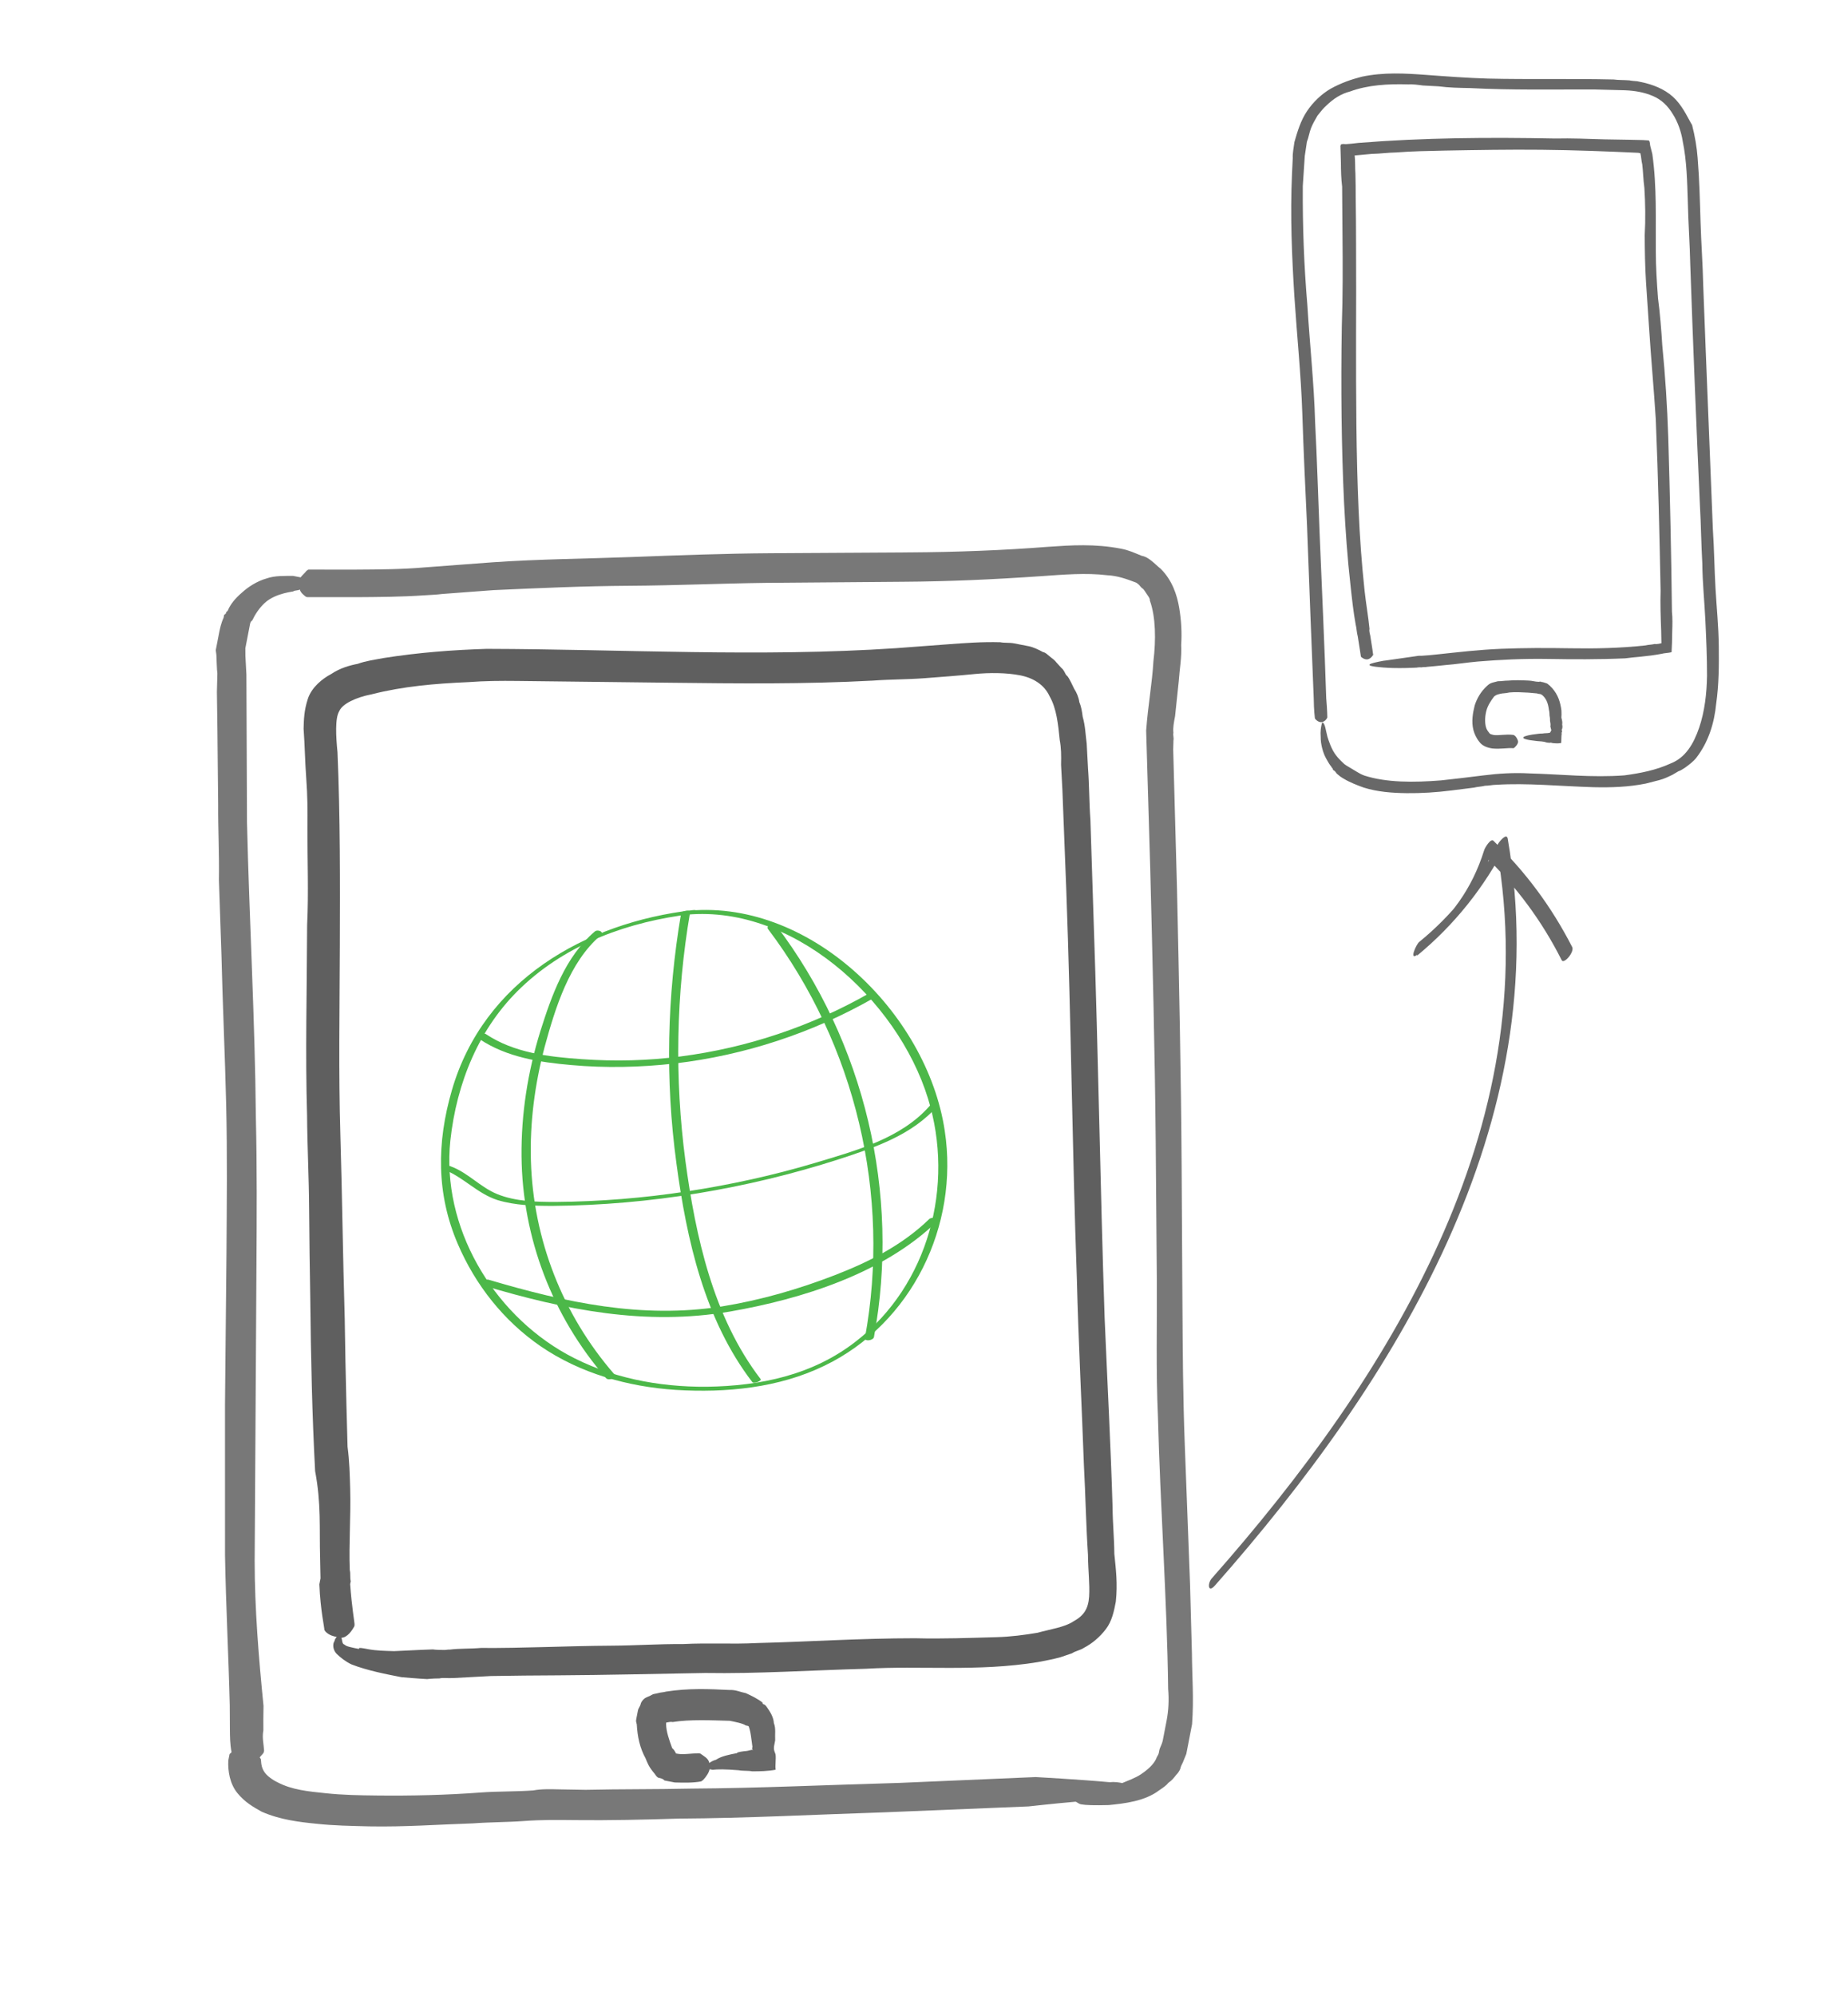 <svg width="113" height="122" viewBox="0 0 113 122" fill="none" xmlns="http://www.w3.org/2000/svg">
<path d="M19.572 95.149C19.575 95.62 19.595 96 19.598 96.471L19.563 96.652L19.528 96.833C19.592 98.444 19.852 99.529 19.834 99.62L19.907 99.728C20.144 99.962 20.416 100.015 20.597 100.05C20.597 100.05 20.489 100.123 20.454 100.304C20.328 100.468 20.349 100.848 20.585 101.082C20.822 101.316 21.15 101.568 21.495 101.729C22.457 102.103 23.635 102.332 24.541 102.507C25.465 102.592 26.118 102.625 26.118 102.625C26.118 102.625 26.407 102.587 26.878 102.584C27.077 102.529 27.349 102.581 27.729 102.561C28.489 102.52 29.25 102.479 30.01 102.439C31.332 102.413 32.744 102.404 34.157 102.396C36.981 102.379 40.005 102.307 43.119 102.252C46.307 102.305 49.547 102.087 52.951 101.994C56.282 101.793 59.779 102.189 63.469 101.587C63.958 101.494 64.446 101.4 64.844 101.289L65.549 101.049C65.765 100.903 66.055 100.865 66.271 100.719C66.795 100.444 67.245 100.061 67.622 99.57C68 99.079 68.123 98.445 68.228 97.901C68.348 96.795 68.234 95.927 68.138 94.968C68.132 94.026 68.036 93.067 68.031 92.125C67.918 88.341 67.714 84.54 67.545 80.557C67.281 72.699 67.16 64.587 66.876 56.349C66.809 54.267 66.742 52.185 66.675 50.103C66.597 49.053 66.609 48.021 66.53 46.971L66.448 45.451C66.372 44.872 66.37 44.401 66.203 43.804C66.165 43.515 66.127 43.225 65.999 42.918C65.961 42.629 65.832 42.322 65.686 42.105L65.484 41.69C65.411 41.582 65.356 41.383 65.192 41.257C65.119 41.149 65.063 40.95 64.9 40.824L64.59 40.482C64.517 40.374 64.353 40.248 64.189 40.122C64.025 39.996 63.952 39.888 63.771 39.853C63.517 39.71 63.172 39.549 62.9 39.496L62.447 39.408L61.993 39.32C61.721 39.268 61.432 39.306 61.16 39.253C60.037 39.223 58.987 39.302 57.937 39.381C56.887 39.459 55.838 39.538 54.788 39.617C46.497 40.173 38.128 39.68 29.762 39.658C27.68 39.724 25.58 39.882 23.445 40.221C22.957 40.314 22.378 40.39 21.872 40.574C21.384 40.667 20.787 40.834 20.246 41.199C19.723 41.474 19.056 42.003 18.825 42.711C18.593 43.418 18.579 43.98 18.564 44.541C18.642 45.591 18.648 46.533 18.727 47.583C18.805 48.632 18.811 49.574 18.799 50.606C18.793 52.58 18.877 54.572 18.78 56.528C18.767 60.476 18.664 64.406 18.777 68.19C18.789 70.073 18.89 71.974 18.902 73.857C18.913 75.74 18.942 77.533 18.971 79.326C19.011 83.001 19.086 86.496 19.269 89.917C19.643 91.871 19.526 93.447 19.572 95.149ZM20.812 69.337C20.699 65.553 20.767 61.804 20.78 57.856C20.793 53.908 20.805 49.961 20.637 45.978C20.541 45.019 20.479 43.878 20.748 43.46C20.927 43.024 21.758 42.621 22.734 42.434C24.615 41.952 26.624 41.777 28.615 41.693C29.665 41.614 30.607 41.608 31.639 41.62C32.671 41.632 33.703 41.644 34.736 41.656C36.8 41.68 38.865 41.704 40.929 41.728C45.058 41.776 49.187 41.823 53.369 41.599C54.419 41.52 55.451 41.532 56.501 41.454C57.551 41.375 58.601 41.296 59.56 41.2C60.519 41.104 61.551 41.116 62.367 41.274C63.183 41.432 63.855 41.844 64.186 42.567C64.606 43.307 64.703 44.266 64.799 45.225C64.892 45.714 64.895 46.184 64.881 46.746L64.962 48.267C65.046 50.258 65.113 52.34 65.198 54.331C65.5 62.478 65.565 70.391 65.847 78.158C65.942 82.033 66.146 85.835 66.277 89.528C66.379 91.429 66.407 93.221 66.527 95.032C66.532 95.973 66.646 96.842 66.596 97.584C66.546 98.327 66.277 98.745 65.646 99.093C65.105 99.459 64.236 99.572 63.441 99.794C62.663 99.926 61.794 100.04 60.943 100.063C59.241 100.109 57.63 100.173 55.946 100.129C52.559 100.131 49.319 100.35 46.295 100.422C44.775 100.503 43.289 100.404 41.769 100.485C40.266 100.476 38.836 100.575 37.423 100.583C34.599 100.6 31.937 100.743 29.402 100.722C28.732 100.78 28.08 100.748 27.501 100.824C27.411 100.806 27.212 100.862 27.121 100.844C26.65 100.847 26.469 100.812 26.469 100.812C26.469 100.812 25.238 100.855 24.097 100.917C23.536 100.902 22.974 100.887 22.521 100.799C22.159 100.729 21.887 100.676 21.96 100.784C21.506 100.697 21.144 100.626 21.071 100.518C20.89 100.483 20.942 100.211 20.869 100.103C21.249 100.082 21.518 99.664 21.662 99.41C21.679 99.319 21.679 99.319 21.679 99.319C21.697 99.229 21.51 98.252 21.411 96.822L21.429 96.731L21.446 96.641C21.391 96.442 21.443 96.17 21.388 95.971C21.324 94.36 21.459 92.693 21.412 90.991C21.389 90.14 21.366 89.289 21.252 88.421C21.229 87.57 21.206 86.719 21.183 85.868C21.136 84.166 21.108 82.373 21.079 80.581C20.965 76.796 20.925 73.121 20.812 69.337Z" fill="#5F5F5F"/>
<path d="M13.96 107.604C13.928 108.256 14.059 109.034 14.516 109.592C14.972 110.151 15.48 110.438 15.989 110.725C17.115 111.225 18.311 111.363 19.326 111.465C20.431 111.585 21.463 111.597 22.586 111.627C24.741 111.668 26.841 111.511 28.923 111.444C29.973 111.365 31.005 111.377 32.055 111.299C33.105 111.22 34.137 111.232 35.169 111.244C37.234 111.268 39.407 111.219 41.489 111.152C45.726 111.127 49.908 110.902 54.072 110.769L62.889 110.408C62.889 110.408 64.427 110.236 65.766 110.12C65.857 110.137 65.93 110.245 66.111 110.281C66.383 110.333 66.944 110.348 67.795 110.325C68.755 110.229 70.003 110.094 70.886 109.419C71.103 109.273 71.319 109.127 71.445 108.963C71.662 108.817 71.787 108.653 71.913 108.489C72.147 108.253 72.182 108.071 72.182 108.071C72.218 107.89 72.343 107.726 72.361 107.636L72.539 107.2C72.574 107.019 72.61 106.837 72.627 106.747L72.68 106.475L72.697 106.384C72.68 106.475 72.75 106.112 72.785 105.931C72.82 105.75 72.856 105.568 72.891 105.387C73.008 103.811 72.891 102.472 72.883 101.059L72.767 96.804L72.445 88.277C72.337 85.435 72.32 82.61 72.303 79.785C72.286 76.96 72.269 74.135 72.253 71.311C72.219 65.661 72.095 59.994 71.97 54.326L71.738 45.817L71.753 45.255C71.788 45.074 71.715 44.966 71.75 44.784C71.712 44.495 71.783 44.132 71.853 43.77L72.076 41.65C72.126 40.907 72.266 40.182 72.225 39.421C72.275 38.679 72.234 37.918 72.103 37.141C71.972 36.363 71.677 35.459 70.966 34.757C70.802 34.631 70.566 34.397 70.402 34.271C70.238 34.146 70.074 34.02 69.802 33.967C69.367 33.789 69.022 33.628 68.569 33.54C66.937 33.224 65.507 33.323 64.077 33.422C61.308 33.638 58.465 33.745 55.64 33.762L47.166 33.812C44.341 33.829 41.499 33.937 38.656 34.044C35.814 34.152 32.989 34.169 30.129 34.367L28.029 34.524L25.93 34.682C24.59 34.798 23.178 34.807 21.765 34.815C20.824 34.821 19.792 34.809 18.85 34.814L18.742 34.888C18.616 35.051 18.508 35.124 18.382 35.288C18.201 35.253 18.11 35.235 17.929 35.2C17.458 35.203 16.806 35.171 16.3 35.355C15.703 35.521 15.162 35.887 14.82 36.197C14.37 36.58 14.118 36.907 13.957 37.252C13.94 37.343 13.831 37.416 13.831 37.416C13.814 37.507 13.814 37.506 13.706 37.58C13.688 37.67 13.67 37.761 13.67 37.761C13.509 38.106 13.439 38.468 13.386 38.74C13.351 38.922 13.316 39.103 13.299 39.194L13.246 39.466L13.228 39.556L13.193 39.737L13.231 40.027C13.252 40.407 13.254 40.878 13.292 41.167L13.263 42.29L13.294 44.554L13.34 49.171C13.331 50.674 13.412 52.195 13.386 53.789L13.54 58.333C13.612 61.357 13.758 64.489 13.83 67.512C13.902 70.536 13.866 73.633 13.848 76.639L13.758 85.839L13.759 95.056C13.814 98.17 13.977 101.211 14.049 104.235C14.052 104.706 14.055 105.177 14.057 105.648C14.06 106.118 14.063 106.589 14.156 107.078C14.139 107.168 14.048 107.151 14.031 107.241C13.978 107.513 13.978 107.513 13.96 107.604ZM15.572 95.407L15.627 86.389L15.681 77.37C15.7 74.364 15.718 71.358 15.646 68.334C15.591 62.305 15.248 56.313 15.103 50.265L15.067 41.229C15.047 40.849 15.027 40.469 15.006 40.089L15.003 39.618L15.021 39.527C15.039 39.437 15.074 39.255 15.091 39.165C15.144 38.893 15.179 38.712 15.214 38.53C15.214 38.53 15.232 38.44 15.249 38.349C15.267 38.258 15.267 38.258 15.284 38.168C15.302 38.077 15.32 37.986 15.428 37.913C15.589 37.568 15.858 37.15 16.2 36.84C16.885 36.221 18.025 36.159 17.934 36.142C18.043 36.069 18.224 36.104 18.332 36.031C18.388 36.23 18.551 36.355 18.715 36.481C18.806 36.499 18.806 36.499 18.806 36.499C19.747 36.493 20.78 36.505 21.721 36.499C23.134 36.491 24.546 36.483 25.976 36.384C26.356 36.363 26.736 36.343 27.026 36.305L28.076 36.226L30.175 36.069C32.927 35.944 35.679 35.819 38.504 35.802C41.328 35.785 44.08 35.66 46.815 35.625L55.198 35.557C58.023 35.54 60.775 35.415 63.635 35.217C65.065 35.118 66.404 35.002 67.691 35.157C68.343 35.189 68.869 35.385 69.396 35.581C69.486 35.599 69.65 35.724 69.723 35.833C69.796 35.941 69.887 35.959 69.96 36.067C70.033 36.175 70.106 36.283 70.179 36.391C70.252 36.5 70.325 36.608 70.308 36.699C70.676 37.71 70.684 39.123 70.529 40.409C70.447 41.804 70.201 43.073 70.084 44.65L70.333 53.069C70.475 58.645 70.617 64.222 70.668 69.781L70.736 78.165C70.753 80.989 70.679 83.797 70.804 86.548C70.946 92.125 71.36 97.754 71.429 103.223C71.487 103.892 71.455 104.544 71.332 105.179C71.297 105.36 71.279 105.451 71.244 105.632L71.192 105.904L71.174 105.995L71.104 106.357C71.051 106.629 70.925 106.793 70.89 106.974C70.89 106.974 70.873 107.065 70.855 107.156C70.837 107.246 70.712 107.41 70.694 107.501C70.533 107.846 70.191 108.156 69.758 108.448C69.433 108.667 68.927 108.851 68.62 108.98C68.439 108.945 68.167 108.892 67.878 108.93C66.029 108.76 63.331 108.613 63.331 108.613L54.984 108.971C50.73 109.087 46.457 109.293 42.22 109.319C40.047 109.368 37.983 109.344 35.81 109.393L34.216 109.366C33.655 109.352 33.093 109.337 32.605 109.43C31.555 109.509 30.432 109.479 29.383 109.558C27.283 109.716 25.11 109.765 23.046 109.741C22.013 109.729 20.981 109.717 19.876 109.597C18.861 109.494 17.846 109.392 16.993 108.944C16.648 108.783 16.32 108.531 16.174 108.315C16.028 108.099 15.972 107.9 15.952 107.52L15.879 107.411C16.005 107.248 16.113 107.175 16.13 107.084C16.148 106.993 16.148 106.993 16.148 106.993C16.128 106.613 16.017 106.215 16.104 105.762C16.102 105.291 16.099 104.82 16.113 104.259C15.825 101.381 15.571 98.323 15.572 95.407Z" fill="#787878"/>
<path d="M47.347 106.644C47.365 106.553 47.382 106.463 47.4 106.372C47.379 105.992 47.45 105.629 47.321 105.322C47.301 104.942 47.081 104.617 46.935 104.401C46.862 104.293 46.789 104.185 46.699 104.167C46.608 104.149 46.625 104.059 46.625 104.059C46.298 103.807 45.953 103.646 45.608 103.485C45.245 103.415 44.991 103.272 44.611 103.292C43.307 103.227 42.093 103.18 40.736 103.388C40.537 103.443 40.447 103.426 40.248 103.481C40.049 103.537 39.958 103.519 39.85 103.592C39.742 103.665 39.543 103.721 39.435 103.794C39.327 103.867 39.201 104.031 39.183 104.121C39.148 104.303 39.04 104.376 39.005 104.557C38.969 104.738 38.952 104.829 38.917 105.01C38.882 105.192 38.882 105.191 38.937 105.39C38.978 106.151 39.127 106.838 39.475 107.47C39.603 107.777 39.659 107.976 40.042 108.426C40.115 108.534 40.188 108.642 40.279 108.66C40.369 108.678 40.551 108.713 40.624 108.821C40.714 108.839 40.896 108.874 40.986 108.891C41.077 108.909 41.167 108.926 41.258 108.944C41.82 108.959 42.381 108.973 42.87 108.88L42.978 108.807C43.212 108.57 43.355 108.316 43.39 108.134C43.481 108.152 43.481 108.152 43.572 108.17C43.861 108.132 44.332 108.129 45.165 108.196C45.437 108.249 45.727 108.211 45.999 108.264C46.469 108.261 46.94 108.258 47.429 108.165C47.391 107.875 47.461 107.513 47.423 107.223C47.294 106.916 47.312 106.825 47.347 106.644ZM45.484 107.035C45.195 107.073 44.996 107.129 45.087 107.146C44.598 107.24 44.11 107.333 43.785 107.553C43.586 107.608 43.478 107.681 43.37 107.754C43.332 107.465 42.987 107.304 42.823 107.178C42.733 107.16 42.733 107.16 42.733 107.16C42.262 107.163 41.773 107.257 41.411 107.186L41.32 107.169C41.393 107.277 41.264 106.97 41.101 106.844C40.917 106.338 40.733 105.832 40.73 105.362L40.747 105.271C40.838 105.288 40.946 105.215 41.127 105.251C42.195 105.081 43.499 105.146 44.622 105.175C44.894 105.228 45.438 105.333 45.602 105.459L45.692 105.477C45.783 105.494 45.783 105.494 45.838 105.693C45.894 105.892 45.932 106.182 45.97 106.471L46.008 106.761L45.99 106.851C45.99 106.851 45.973 106.942 46.063 106.96C45.882 106.924 45.864 107.015 45.484 107.035Z" fill="#686868"/>
<path d="M102.478 6.097C101.987 5.564 101.317 5.258 100.621 5.077L100.119 4.967C99.939 4.953 99.758 4.94 99.633 4.912C99.271 4.885 98.98 4.9 98.674 4.859C96.117 4.798 93.533 4.864 90.976 4.803C89.725 4.765 88.46 4.671 87.195 4.577C85.93 4.484 84.609 4.404 83.264 4.69C82.599 4.861 82.004 5.074 81.382 5.413C80.816 5.739 80.293 6.233 79.909 6.81C79.526 7.388 79.338 8.035 79.15 8.682C79.111 8.992 79.031 9.372 79.048 9.667L79.002 10.637C78.888 13.181 78.996 15.669 79.145 18.086C79.308 20.559 79.553 22.891 79.632 25.267C79.711 27.642 79.817 29.89 79.922 32.139C80.056 35.877 80.202 39.433 80.331 42.693C80.338 43.41 80.399 43.874 80.399 43.874L80.413 43.93C80.75 44.322 81.04 44.068 81.122 43.927C81.122 43.927 81.122 43.927 81.163 43.857C81.163 43.857 81.158 43.379 81.095 42.676C80.995 39.528 80.837 36.156 80.691 32.6C80.6 30.407 80.535 28.089 80.415 25.784C80.351 23.465 80.091 21.076 79.942 18.659C79.738 16.256 79.645 13.825 79.662 11.365L79.723 10.451L79.783 9.538C79.822 9.228 79.875 8.975 79.914 8.666C80.022 8.398 80.061 8.089 80.169 7.821C80.278 7.554 80.401 7.343 80.565 7.061C80.743 6.835 80.921 6.61 81.114 6.441C81.541 6.031 81.997 5.735 82.551 5.592C83.631 5.195 84.853 5.12 86.103 5.158C86.395 5.142 86.701 5.184 87.007 5.225L87.966 5.277C88.578 5.36 89.231 5.371 89.884 5.383C92.4 5.514 94.928 5.463 97.471 5.468C98.124 5.48 98.722 5.506 99.375 5.518C99.972 5.543 100.529 5.64 101.059 5.863C101.589 6.086 101.982 6.464 102.293 6.983C102.589 7.446 102.803 8.049 102.892 8.625C103.14 9.819 103.166 11.07 103.207 12.377C103.233 13.628 103.329 14.921 103.355 16.172C103.53 21.217 103.731 26.136 103.945 30.872C104.012 32.052 104.023 33.247 104.091 34.427C104.102 35.622 104.225 36.788 104.278 37.913C104.33 39.037 104.383 40.161 104.38 41.3C104.363 42.382 104.235 43.493 103.898 44.478C103.56 45.463 103.068 46.308 102.155 46.663C101.256 47.074 100.299 47.26 99.328 47.39C97.356 47.538 95.409 47.32 93.505 47.27C92.546 47.218 91.616 47.277 90.7 47.393C89.784 47.508 88.924 47.61 88.119 47.697C86.439 47.83 84.786 47.836 83.434 47.405C83.239 47.335 83.099 47.252 82.96 47.168C82.89 47.126 82.82 47.084 82.75 47.042L82.61 46.958L82.54 46.916L82.47 46.874C82.4 46.832 82.4 46.832 82.331 46.79C82.191 46.706 82.106 46.608 82.106 46.608C82.106 46.608 81.728 46.286 81.502 45.866C81.275 45.445 81.145 44.939 81.16 44.995C81.059 44.602 81.028 44.251 80.888 44.167C80.873 44.111 80.832 44.181 80.806 44.308C80.779 44.435 80.726 44.688 80.757 45.039C80.748 45.461 80.892 46.023 81.104 46.387C81.217 46.598 81.316 46.752 81.4 46.85C81.415 46.906 81.485 46.948 81.499 47.004C81.514 47.06 81.514 47.06 81.514 47.06C81.514 47.06 81.514 47.06 81.584 47.102C81.653 47.144 81.668 47.2 81.752 47.298C81.822 47.34 81.906 47.438 82.046 47.522C82.116 47.564 82.116 47.564 82.186 47.606C82.535 47.816 82.996 47.997 83.386 48.136C84.222 48.4 85.126 48.467 86.015 48.478C86.904 48.489 87.835 48.429 88.75 48.313C89.208 48.256 89.666 48.198 90.124 48.14C90.346 48.083 90.582 48.082 90.804 48.025C91.04 48.024 91.261 47.967 91.498 47.966C93.358 47.847 95.361 48.051 97.445 48.114C98.515 48.138 99.571 48.106 100.639 47.891C100.916 47.82 101.193 47.749 101.47 47.677C101.747 47.606 102.01 47.479 102.273 47.351L102.632 47.139C102.743 47.111 102.894 47.012 103.046 46.913C103.295 46.729 103.543 46.545 103.721 46.32C104.476 45.347 104.826 44.179 104.939 43.013C105.108 41.831 105.111 40.693 105.099 39.498C105.087 38.303 104.965 37.137 104.898 35.957C104.83 34.776 104.819 33.581 104.737 32.345C104.55 27.482 104.335 22.507 104.146 17.406C104.119 16.155 104.023 14.862 103.983 13.555C103.942 12.248 103.916 10.997 103.805 9.648C103.757 9.002 103.639 8.313 103.466 7.639C103.269 7.331 102.97 6.629 102.478 6.097Z" fill="#686868"/>
<path d="M101.579 39.965C101.804 39.907 101.987 39.919 102.212 39.861L102.238 39.265C102.238 39.03 102.251 38.849 102.251 38.614C102.264 38.198 102.277 37.783 102.234 37.382C102.197 33.974 102.117 30.401 102.009 26.718C101.948 24.849 101.83 22.994 101.643 21.098C101.584 20.171 101.511 19.188 101.382 18.22C101.309 17.237 101.25 16.309 101.248 15.368C101.229 13.428 101.322 11.46 101.035 9.414L100.993 9.248L100.908 8.916C100.879 8.806 100.907 8.681 100.822 8.585L100.457 8.561L99.612 8.542L98.108 8.517C97.081 8.487 96.11 8.442 95.097 8.466C91.061 8.385 87.052 8.415 83.058 8.735L82.65 8.781L82.299 8.812L82.116 8.8L82.004 8.829C81.947 8.844 82.018 8.885 81.962 8.899L81.993 9.951C81.994 10.422 82.009 10.949 82.067 11.405C82.069 12.347 82.086 13.344 82.088 14.286C82.107 16.225 82.112 18.109 82.047 19.952C81.986 23.679 82.024 27.321 82.187 30.755C82.276 32.499 82.393 34.119 82.58 35.779C82.667 36.581 82.753 37.384 82.896 38.172C82.953 38.393 82.953 38.628 83.025 38.905C83.139 39.582 83.196 40.039 83.21 40.094L83.225 40.149C83.605 40.464 83.844 40.225 83.97 40.016L83.956 39.961C83.956 39.961 83.898 39.505 83.784 38.827C83.755 38.717 83.713 38.551 83.74 38.426C83.668 37.679 83.525 36.891 83.439 36.088C83.266 34.483 83.149 32.864 83.075 31.175C82.925 27.796 82.916 24.264 82.92 20.552C82.93 18.723 82.925 16.84 82.92 14.956C82.917 14.014 82.915 13.072 82.898 12.075C82.897 11.604 82.896 11.133 82.88 10.607C82.851 10.261 82.879 9.9 82.835 9.499C83.187 9.468 83.538 9.436 83.89 9.405C84.368 9.399 84.888 9.325 85.367 9.319C86.365 9.239 87.321 9.229 88.334 9.204C90.303 9.169 92.272 9.134 94.255 9.154C96.239 9.174 98.236 9.25 100.177 9.34L100.304 9.366C100.361 9.587 100.361 9.822 100.418 10.043C100.476 10.5 100.477 10.971 100.549 11.483C100.607 12.41 100.624 13.407 100.57 14.364C100.573 15.306 100.589 16.303 100.648 17.23C100.707 18.158 100.779 19.14 100.838 20.068C100.956 21.923 101.129 23.763 101.246 25.618C101.397 29.232 101.476 32.805 101.541 36.087C101.515 36.918 101.545 37.735 101.576 38.552C101.576 38.788 101.591 39.078 101.592 39.314C101.535 39.328 101.31 39.386 101.184 39.36C101.015 39.403 100.776 39.406 100.607 39.449C99.032 39.618 97.542 39.648 96.037 39.623C94.532 39.598 93.153 39.599 91.789 39.655C90.425 39.711 89.145 39.864 87.978 39.987C87.57 40.033 87.219 40.065 86.924 40.081C86.741 40.07 86.628 40.099 86.628 40.099C86.628 40.099 86.108 40.173 85.588 40.248C85.068 40.323 84.547 40.398 84.604 40.384C83.746 40.545 83.184 40.69 84.591 40.799C85.449 40.873 86.63 40.805 86.63 40.805C86.63 40.805 86.743 40.776 86.925 40.788C87.038 40.759 87.165 40.785 87.277 40.756C87.629 40.725 87.98 40.693 88.388 40.648C89.035 40.599 89.667 40.495 90.371 40.432C91.72 40.321 93.141 40.25 94.646 40.275C96.151 40.3 97.712 40.311 99.372 40.238C99.892 40.163 100.722 40.127 101.579 39.965Z" fill="#686868"/>
<path d="M94.781 44.779L94.726 44.793C94.617 44.821 94.439 44.805 94.33 44.833C94.097 44.831 93.934 44.873 93.988 44.859C93.142 44.953 92.612 45.151 93.984 45.294C94.162 45.309 94.395 45.312 94.588 45.386L94.767 45.402L94.821 45.388L94.945 45.418C95.123 45.434 95.302 45.45 95.465 45.408C95.475 45.22 95.469 44.973 95.494 44.843C95.479 44.785 95.479 44.785 95.519 44.713L95.504 44.655C95.489 44.597 95.489 44.597 95.528 44.525C95.553 44.395 95.523 44.279 95.523 44.279C95.547 44.148 95.518 44.032 95.473 43.858L95.483 43.67L95.477 43.424C95.412 42.945 95.293 42.481 94.886 42.028C94.817 41.984 94.802 41.926 94.732 41.882C94.663 41.838 94.648 41.78 94.524 41.75C94.4 41.719 94.331 41.675 94.276 41.69C94.207 41.645 94.153 41.659 94.098 41.673C93.865 41.671 93.672 41.597 93.439 41.595C93.028 41.577 92.617 41.559 92.221 41.599C91.988 41.597 91.825 41.639 91.592 41.637C91.483 41.665 91.374 41.693 91.265 41.721C91.102 41.763 91.008 41.849 90.914 41.935C90.538 42.279 90.301 42.712 90.173 43.116C90.059 43.579 89.961 44.099 90.095 44.622C90.155 44.854 90.284 45.131 90.453 45.335C90.636 45.597 90.954 45.701 91.256 45.747C91.791 45.796 92.172 45.698 92.529 45.73L92.583 45.716C92.771 45.544 92.85 45.399 92.82 45.283C92.79 45.167 92.691 45.007 92.622 44.963L92.552 44.919C92.072 44.857 91.636 44.969 91.334 44.922C91.21 44.892 91.086 44.862 91.071 44.804C90.987 44.702 90.903 44.6 90.858 44.426C90.783 44.136 90.802 43.759 90.891 43.427C90.98 43.094 91.192 42.792 91.366 42.562C91.514 42.462 91.514 42.462 91.732 42.406C91.895 42.364 92.073 42.38 92.291 42.324C92.688 42.284 93.044 42.316 93.455 42.334C93.633 42.35 93.812 42.366 93.99 42.382C94.06 42.426 94.168 42.398 94.238 42.442L94.307 42.486C94.53 42.677 94.659 42.953 94.71 43.373C94.769 43.606 94.73 43.678 94.76 43.794C94.79 43.91 94.765 44.04 94.795 44.156C94.795 44.156 94.825 44.273 94.8 44.403C94.815 44.461 94.815 44.461 94.83 44.519L94.845 44.577L94.86 44.635C94.82 44.707 94.82 44.707 94.781 44.779C94.835 44.765 94.835 44.765 94.781 44.779Z" fill="#686868"/>
<path d="M74.309 96.885C85.292 84.439 95.203 68.602 92.192 51.254C92.121 50.876 91.664 51.463 91.602 51.576C90.381 53.92 88.798 55.933 86.769 57.581C86.589 57.746 86.175 58.681 86.62 58.382C88.882 56.686 90.447 54.413 91.337 51.709C91.127 51.902 90.947 52.068 90.765 52.291C92.708 54.16 94.293 56.302 95.494 58.688C95.627 58.954 96.294 58.173 96.133 57.878C94.877 55.432 93.292 53.289 91.321 51.391C91.155 51.211 90.784 51.831 90.749 51.974C90.019 54.309 88.703 56.131 86.796 57.611C86.757 57.869 86.717 58.127 86.648 58.412C88.947 56.516 90.742 54.252 92.121 51.597C91.943 51.705 91.736 51.841 91.53 51.919C94.497 68.919 84.896 84.249 74.095 96.472C73.823 96.778 73.854 97.414 74.309 96.885Z" fill="#686868"/>
<path d="M42.366 55.626C35.765 56.391 29.57 59.955 27.633 66.628C26.7 69.833 26.676 72.966 27.992 76.028C29.068 78.539 30.79 80.716 33.038 82.27C35.478 83.944 38.396 84.757 41.314 84.949C44.399 85.14 47.628 84.829 50.426 83.466C55.76 80.883 58.654 74.903 57.769 69.115C56.693 61.892 49.398 54.765 41.792 55.698C41.553 55.722 41.314 55.985 41.697 55.937C48.37 55.124 54.875 61.079 56.741 67.13C58.391 72.44 56.788 78.539 52.34 81.983C49.709 84.04 46.504 84.71 43.227 84.757C40.261 84.781 37.272 84.207 34.665 82.772C30.096 80.237 26.987 74.975 27.537 69.713C27.92 66.198 29.283 62.801 31.89 60.338C34.713 57.659 38.468 56.32 42.294 55.865C42.51 55.817 42.749 55.578 42.366 55.626Z" fill="#4CB849"/>
<path d="M29.594 78.582C34.569 80.065 39.472 81.046 44.638 80.161C49.039 79.395 53.99 77.841 57.267 74.684C57.506 74.445 56.98 74.349 56.812 74.516C55.186 76.095 53.153 77.123 51.048 77.937C48.824 78.798 46.504 79.467 44.136 79.85C39.233 80.615 34.593 79.611 29.905 78.224C29.666 78.128 29.283 78.487 29.594 78.582Z" fill="#4CB849"/>
<path d="M27.131 71.478C28.327 71.933 29.164 72.937 30.408 73.344C31.508 73.679 32.656 73.703 33.804 73.703C36.77 73.679 39.735 73.416 42.653 72.937C45.571 72.459 48.465 71.765 51.288 70.856C53.488 70.139 55.784 69.374 57.339 67.58C57.458 67.436 56.932 67.484 56.836 67.604C55.09 69.589 52.316 70.33 49.852 71.072C47.293 71.837 44.662 72.411 42.008 72.818C39.353 73.224 36.674 73.439 33.995 73.463C32.799 73.463 31.532 73.439 30.408 72.985C29.355 72.555 28.614 71.67 27.561 71.287C27.442 71.191 26.939 71.406 27.131 71.478Z" fill="#4CB849"/>
<path d="M29.332 63.516C30.982 64.616 32.991 64.927 34.928 65.095C37.033 65.286 39.162 65.238 41.266 64.999C45.548 64.497 49.685 63.134 53.416 61.005C53.727 60.814 53.44 60.55 53.177 60.694C49.614 62.727 45.691 64.042 41.625 64.569C39.616 64.832 37.607 64.879 35.574 64.736C33.541 64.593 31.436 64.353 29.714 63.205C29.547 63.086 29.069 63.349 29.332 63.516Z" fill="#4CB849"/>
<path d="M41.649 55.821C40.788 60.867 40.668 66.01 41.362 71.104C41.984 75.768 43.084 80.671 46.002 84.474C46.098 84.593 46.6 84.402 46.504 84.282C43.61 80.504 42.534 75.576 41.912 70.96C41.242 65.914 41.338 60.772 42.199 55.749C42.199 55.581 41.673 55.677 41.649 55.821Z" fill="#4CB849"/>
<path d="M36.363 56.939C34.569 58.47 33.732 60.838 33.038 63.038C32.273 65.502 31.866 68.085 31.89 70.668C31.938 75.667 33.78 80.45 37.056 84.229C37.224 84.42 37.726 84.205 37.559 83.99C34.401 80.354 32.608 75.762 32.464 70.955C32.392 68.611 32.703 66.267 33.301 63.995C33.947 61.627 34.808 58.805 36.721 57.178C36.985 56.963 36.554 56.772 36.363 56.939Z" fill="#4CB849"/>
<path d="M46.958 56.776C52.316 63.856 54.492 73.04 52.889 81.77C52.842 82.009 53.392 81.938 53.44 81.722C55.066 72.945 52.866 63.688 47.46 56.561C47.341 56.37 46.814 56.561 46.958 56.776Z" fill="#4CB849"/>
</svg>
